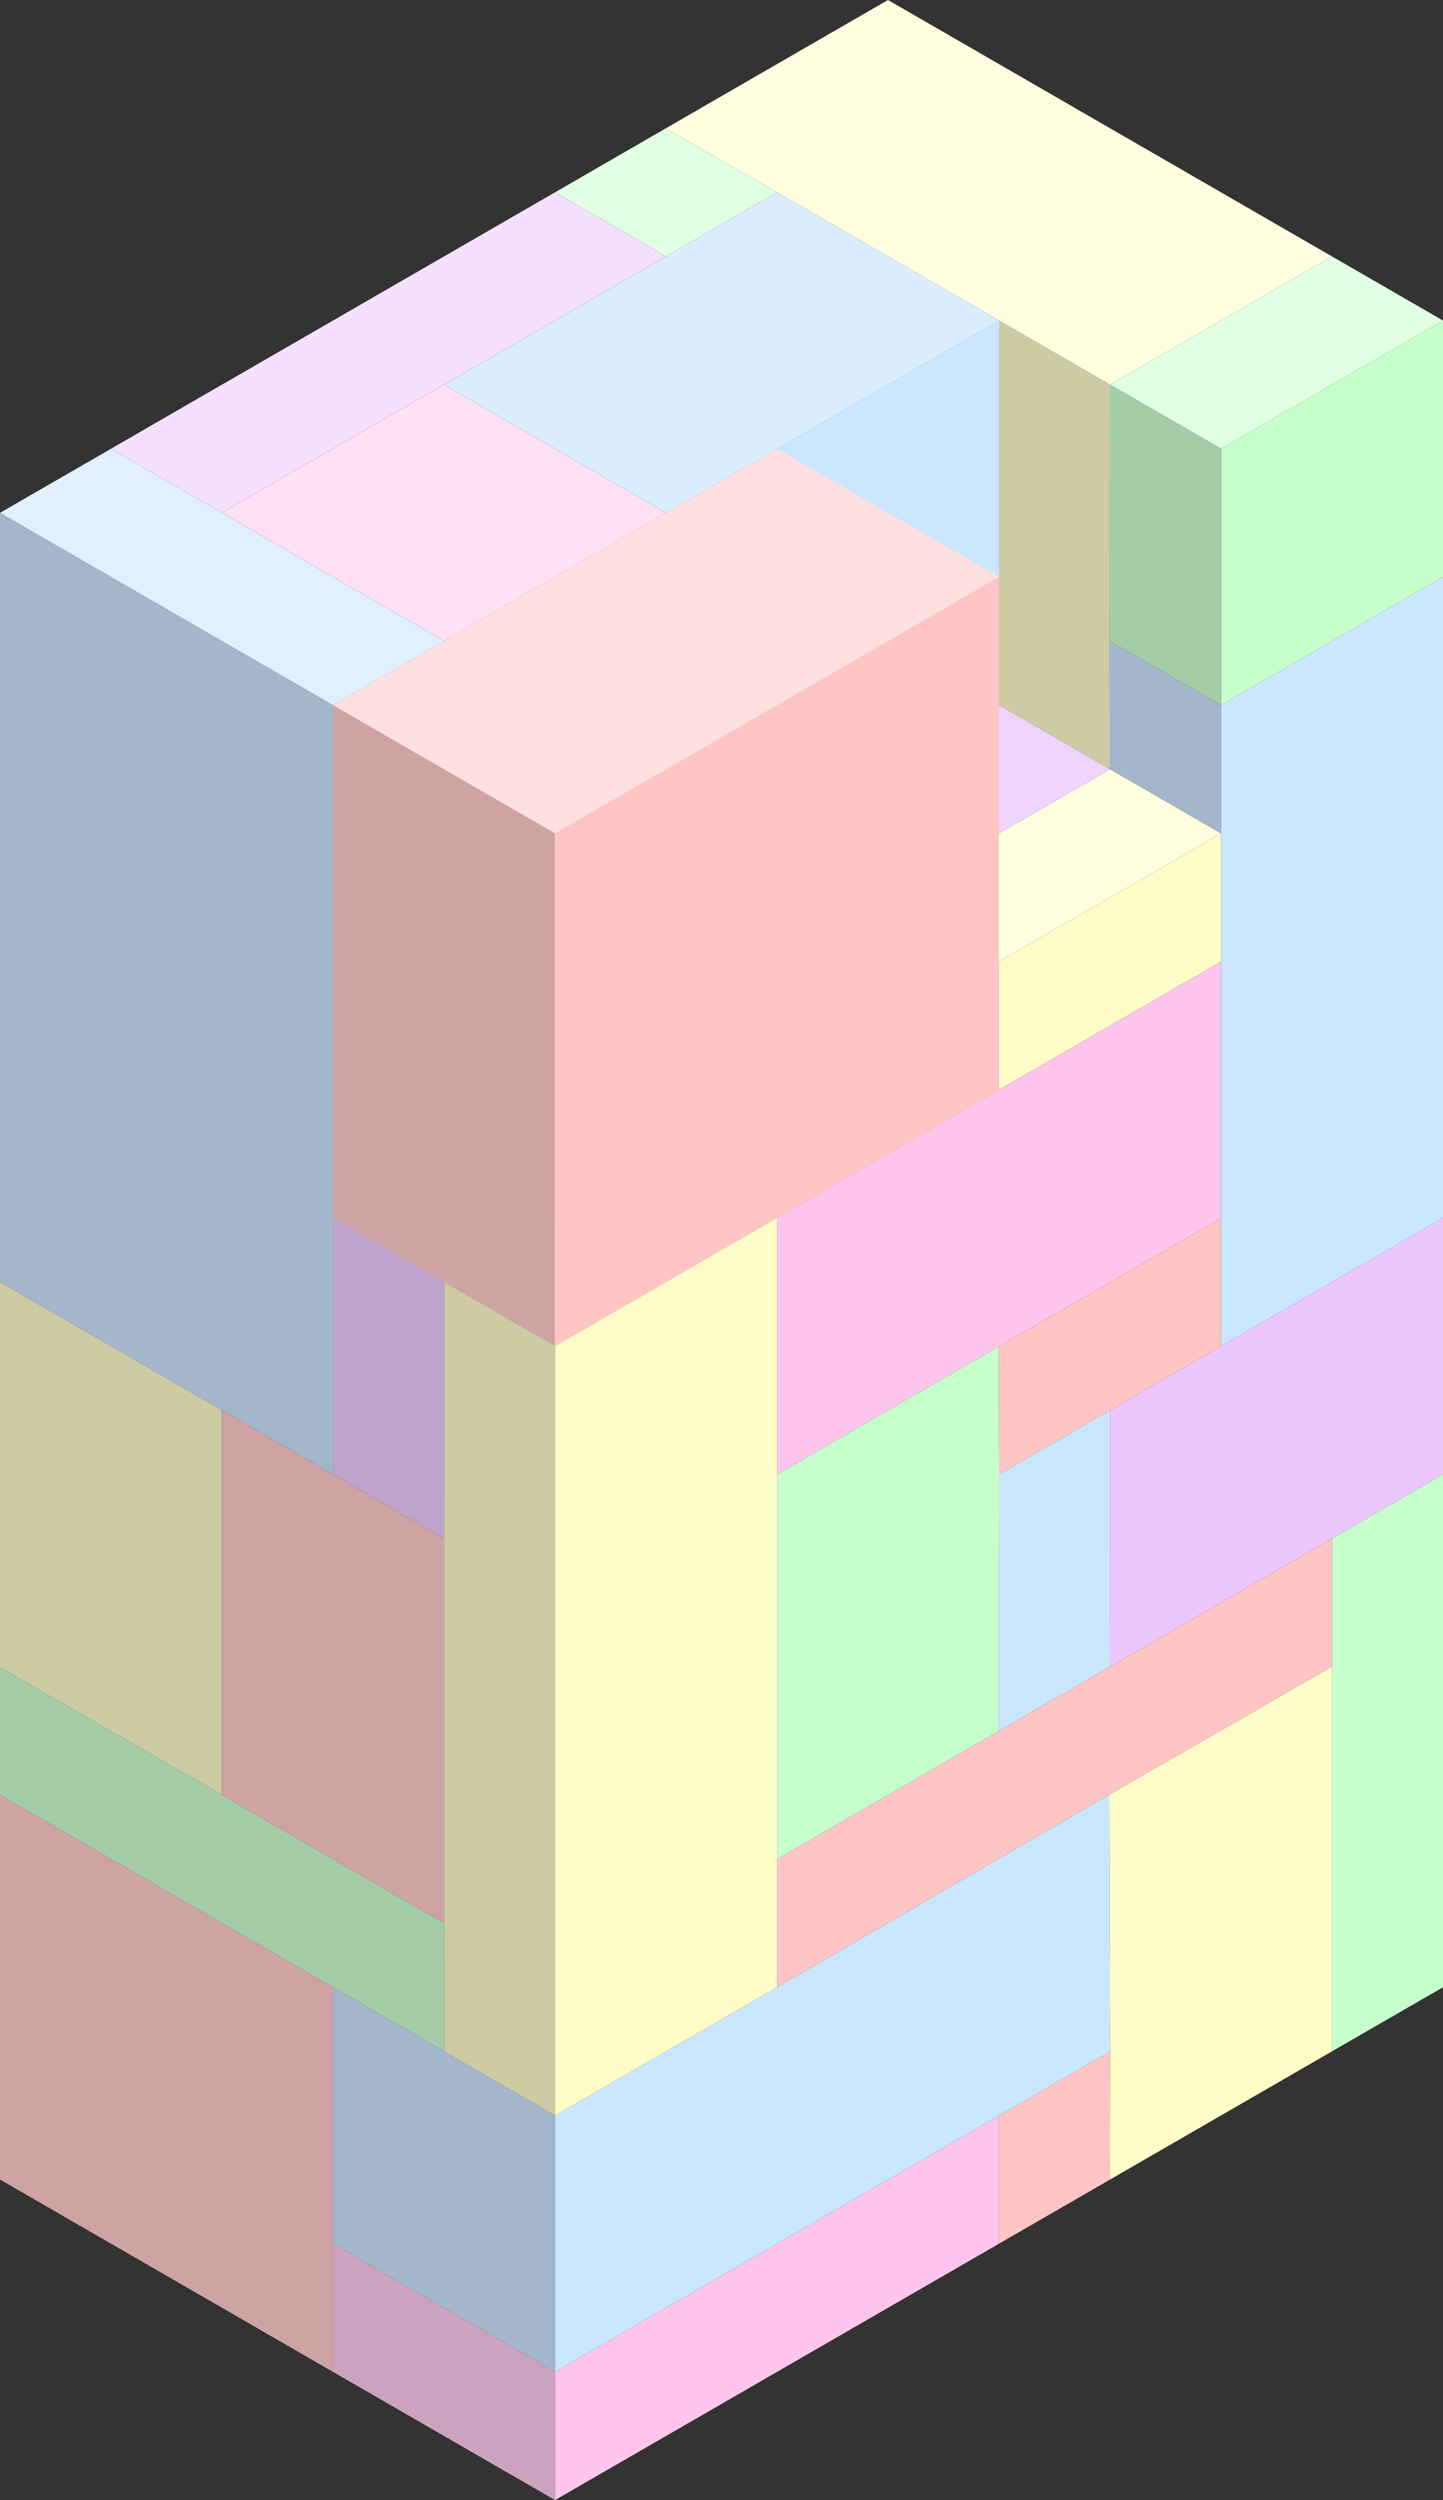 <svg id="Layer_1" data-name="Layer 1" xmlns="http://www.w3.org/2000/svg" viewBox="0 0 285.32 494.19"><rect x="0" y="0" width="285.32" height="494.19" fill="#333333" stroke="none"/><defs><style>.cls-1{fill:#a3b6cc;}.cls-2{fill:#bea3cc;}.cls-3{fill:#cccba3;}.cls-4{fill:#a3cca7;}.cls-5{fill:#cea3a3;}.cls-6{fill:#cca3be;}.cls-7{fill:#c7ffcc;}.cls-8{fill:#cae7ff;}.cls-9{fill:#fffdc7;}.cls-10{fill:#ecc7ff;}.cls-11{fill:#ffc5ec;}.cls-12{fill:#ffc5c5;}.cls-13{fill:#ffffe0;}.cls-14{fill:#e0ffe3;}.cls-15{fill:#f5e0ff;}.cls-16{fill:#e0f0ff;}.cls-17{fill:#ffe0f5;}.cls-18{fill:#dbeeff;}.cls-19{fill:#efd4ff;}.cls-20{fill:#ffe0e0;}</style></defs><title>kasser</title><polygon class="cls-1" points="65.84 139.39 65.84 291.45 43.89 278.77 0 253.43 0 101.37 65.84 139.39"/><polygon class="cls-2" points="87.8 253.43 87.8 253.43 87.79 304.12 65.84 291.45 65.84 240.76 87.8 253.43"/><polygon class="cls-3" points="43.89 278.77 43.89 354.81 0 329.61 0 253.43 43.89 278.77"/><polygon class="cls-4" points="87.8 405.49 65.84 392.82 0 354.8 0 329.61 43.89 354.81 87.79 380.15 87.79 380.15 87.8 405.49"/><polygon class="cls-5" points="65.84 392.82 65.84 468.85 0 430.83 0 354.8 65.84 392.82"/><polygon class="cls-6" points="109.74 468.85 109.74 494.19 65.84 468.85 65.84 443.51 109.74 468.85"/><polygon class="cls-7" points="285.32 63.36 285.32 114.04 241.43 139.39 241.43 88.7 285.32 63.36"/><polygon class="cls-8" points="285.32 114.04 285.32 240.76 241.43 266.1 241.43 139.39 285.32 114.04"/><polygon class="cls-9" points="241.43 164.73 241.43 190.07 197.53 215.42 197.53 190.07 241.43 164.73"/><polygon class="cls-10" points="285.32 240.76 285.32 291.43 263.37 304.11 219.48 329.46 219.51 278.8 241.43 266.1 285.32 240.76"/><polygon class="cls-7" points="285.32 291.43 285.32 392.82 263.37 405.49 263.37 304.11 285.32 291.43"/><polygon class="cls-9" points="263.37 329.44 263.37 405.49 219.45 430.85 219.51 405.51 219.35 354.73 263.37 329.44"/><polygon class="cls-11" points="197.53 443.51 109.74 494.19 109.74 468.85 197.53 418.19 197.53 443.51"/><polygon class="cls-12" points="219.51 405.51 219.45 430.85 197.53 443.51 197.53 418.19 219.51 405.51"/><polygon class="cls-13" points="263.37 50.69 219.47 76.03 197.53 63.36 153.63 38.02 131.62 25.38 175.58 0 263.37 50.69"/><polygon class="cls-14" points="285.32 63.36 241.43 88.7 219.47 76.03 263.37 50.69 285.32 63.36"/><polygon class="cls-14" points="153.63 38.02 131.69 50.69 109.74 38.02 131.62 25.38 153.63 38.02"/><polygon class="cls-15" points="131.69 50.69 87.8 76.03 43.83 101.33 21.95 88.7 109.74 38.02 131.69 50.69"/><polygon class="cls-16" points="87.79 126.71 65.84 139.39 0 101.37 21.95 88.7 43.83 101.33 87.79 126.71"/><polygon class="cls-17" points="131.69 101.37 87.8 126.71 87.79 126.71 43.83 101.33 87.8 76.03 131.69 101.37"/><polygon class="cls-18" points="197.53 63.36 153.63 88.7 131.69 101.37 87.8 76.03 131.69 50.69 153.63 38.02 197.53 63.36"/><polygon class="cls-5" points="87.79 380.15 43.89 354.81 43.89 278.77 65.84 291.45 87.79 304.12 87.79 380.15"/><polygon class="cls-1" points="109.74 418.16 109.74 468.85 65.84 443.51 65.84 392.82 87.8 405.49 109.74 418.16"/><polygon class="cls-8" points="219.51 405.51 197.53 418.19 109.74 468.85 109.74 418.16 153.63 392.82 219.35 354.73 219.51 405.51"/><polygon class="cls-3" points="109.74 266.09 109.74 418.16 87.8 405.49 87.79 380.15 87.79 380.15 87.79 304.12 87.8 253.43 109.74 266.09"/><polygon class="cls-11" points="241.43 190.07 241.43 240.84 197.46 266.18 153.63 291.44 153.63 240.76 197.53 215.42 241.43 190.07"/><polygon class="cls-12" points="241.43 240.84 241.43 266.1 219.51 278.8 197.56 291.43 197.46 266.18 241.43 240.84"/><polygon class="cls-8" points="219.51 278.8 219.48 329.46 197.46 342.17 197.56 291.43 219.51 278.8"/><polygon class="cls-9" points="153.63 240.76 153.63 291.45 153.63 367.48 153.63 392.82 109.74 418.16 109.74 266.09 153.63 240.76"/><polygon class="cls-12" points="263.37 304.11 263.37 329.44 219.35 354.73 153.63 392.82 153.63 367.48 197.46 342.17 219.48 329.46 263.37 304.11"/><polygon class="cls-7" points="197.56 291.43 197.46 342.17 153.63 367.48 153.63 291.45 153.63 291.44 197.46 266.18 197.56 291.43"/><polygon class="cls-4" points="241.43 88.7 241.43 139.39 219.44 126.74 219.47 76.03 241.43 88.7"/><polygon class="cls-13" points="241.43 164.73 219.48 152.06 175.6 177.39 197.53 190.07 241.43 164.73"/><polygon class="cls-1" points="241.43 139.39 241.43 164.73 219.48 152.06 219.44 126.74 241.43 139.39"/><polygon class="cls-8" points="197.53 63.36 197.53 114.04 153.63 88.7 197.53 63.36"/><polygon class="cls-3" points="219.48 152.06 197.53 139.35 197.53 114.04 197.53 63.36 219.47 76.03 219.44 126.74 219.48 152.06"/><polygon class="cls-8" points="87.8 126.71 87.76 228.07 65.84 240.76 65.84 139.39 87.8 126.71"/><polygon class="cls-19" points="87.8 253.43 131.62 228.13 109.71 215.4 65.84 240.76 87.8 253.43"/><polygon class="cls-13" points="153.63 240.76 131.62 228.13 87.8 253.43 109.74 266.09 153.63 240.76"/><polygon class="cls-3" points="197.53 190.07 175.6 177.39 175.6 202.75 197.53 215.42 197.53 190.07"/><polygon class="cls-17" points="153.63 240.76 109.71 215.4 175.6 177.39 175.6 202.75 197.53 215.42 153.63 240.76"/><polygon class="cls-11" points="87.8 126.71 87.76 228.13 131.62 202.76 131.69 101.37 87.8 126.71"/><polygon class="cls-8" points="131.69 101.37 197.53 63.36 197.53 164.66 131.62 202.75 131.69 101.37"/><polygon class="cls-19" points="197.53 139.35 219.48 152.06 175.6 177.39 153.6 164.75 197.53 139.35"/><polygon class="cls-2" points="175.6 177.39 153.6 164.75 153.63 190.02 175.6 202.75 175.6 177.39"/><polygon class="cls-2" points="175.6 177.39 175.6 202.75 153.55 190.07 153.6 164.75 175.6 177.39"/><polygon class="cls-20" points="197.53 114.04 109.74 164.73 65.84 139.39 87.79 126.71 87.8 126.71 131.69 101.37 153.63 88.7 197.53 114.04"/><polygon class="cls-5" points="109.74 164.73 109.74 266.09 87.8 253.43 87.8 253.43 65.84 240.76 65.84 139.39 109.74 164.73"/><polygon class="cls-12" points="197.53 164.73 197.53 215.42 153.63 240.76 109.74 266.09 109.74 164.73 197.53 114.04 197.53 139.35 197.53 164.73"/></svg>